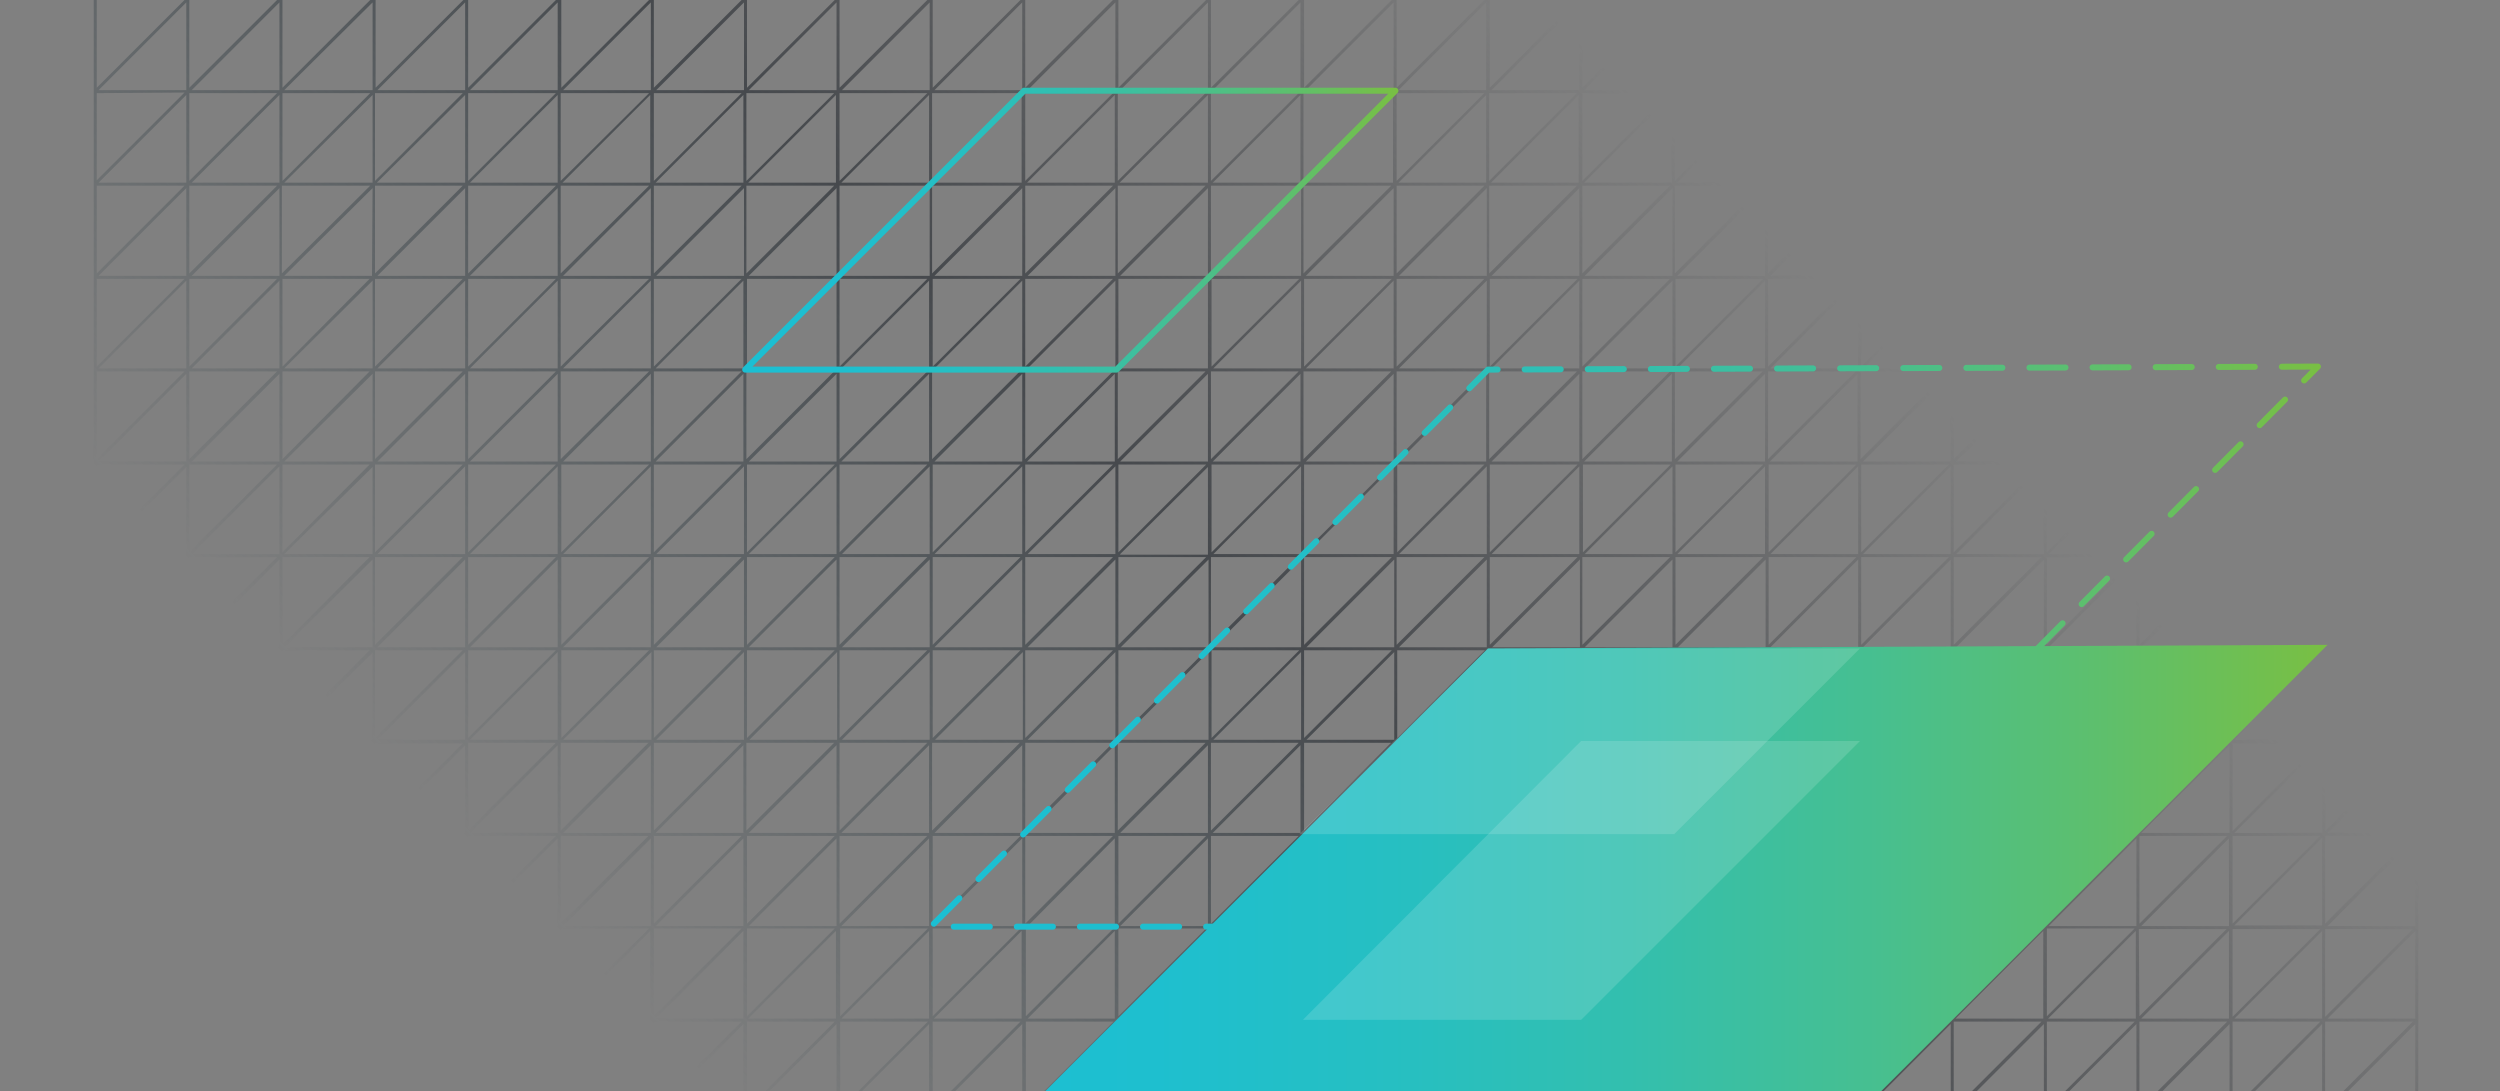 <?xml version="1.0" encoding="utf-8"?>
<!-- Generator: Adobe Illustrator 25.2.3, SVG Export Plug-In . SVG Version: 6.00 Build 0)  -->
<svg version="1.1" id="Layer_1" xmlns="http://www.w3.org/2000/svg" xmlns:xlink="http://www.w3.org/1999/xlink" x="0px" y="0px"
	 viewBox="0 0 416 181.6" style="enable-background:new 0 0 416 181.6;" xml:space="preserve">
<rect x="0" y="0" width="416" height="181.6" fill="#808080" stroke="none"/>
<style type="text/css">
	.st0{clip-path:url(#SVGID_2_);}
	.st1{fill:url(#SVGID_3_);}
	.st2{fill:none;stroke:url(#SVGID_4_);stroke-linecap:round;stroke-linejoin:round;stroke-dasharray:6,4.5;}
	.st3{fill:none;stroke:url(#SVGID_5_);stroke-linejoin:round;}
	.st4{fill:url(#SVGID_6_);}
	.st5{opacity:0.15;fill:#F4F8FA;enable-background:new    ;}
</style>
<g>
	<g>
		<defs>
			<rect id="SVGID_1_" width="416" height="181.6"/>
		</defs>
		<clipPath id="SVGID_2_">
			<use xlink:href="#SVGID_1_"  style="overflow:visible;"/>
		</clipPath>
		<g class="st0">
			
				<linearGradient id="SVGID_3_" gradientUnits="userSpaceOnUse" x1="61.951" y1="-63.269" x2="356.039" y2="230.829" gradientTransform="matrix(1 0 0 -1 0 184)">
				<stop  offset="0.21" style="stop-color:#3A4A51;stop-opacity:0"/>
				<stop  offset="0.5" style="stop-color:#46494D"/>
				<stop  offset="0.75" style="stop-color:#46494D;stop-opacity:0"/>
			</linearGradient>
			<path class="st1" d="M386.9-0.5H15.6v201.4h386.8V-0.5H386.9z M401.5,0l-14.6,14.6V0L401.5,0z M279.1,92.2l14.6-14.6v14.6H279.1z
				 M293.4,92.7l-14.6,14.6V92.7H293.4z M263.7,92.2l14.6-14.6v14.6H263.7z M277.9,92.7l-14.6,14.6V92.7H277.9z M248.2,92.2
				l14.6-14.6v14.6H248.2z M262.5,92.7l-14.6,14.6V92.7H262.5z M232.8,92.2l14.6-14.6v14.6H232.8z M247,92.7l-14.6,14.6V92.7H247z
				 M217.3,92.2l14.6-14.6v14.6H217.3z M231.6,92.7L217,107.3V92.7H231.6z M201.9,92.2l14.6-14.6v14.6H201.9z M216.1,92.7
				l-14.6,14.6V92.7H216.1z M186.4,92.2L201,77.7v14.6H186.4z M200.7,92.7l-14.6,14.6V92.7H200.7z M171,92.2l14.6-14.6v14.6H171z
				 M185.2,92.7l-14.6,14.6V92.7H185.2z M155.5,92.2l14.6-14.6v14.6H155.5z M169.8,92.7l-14.6,14.6V92.7H169.8z M140.1,92.2
				l14.6-14.6v14.6H140.1z M154.3,92.7l-14.6,14.6V92.7H154.3z M124.6,92.2l14.6-14.6v14.6H124.6z M138.9,92.7l-14.6,14.6V92.7
				H138.9z M123.4,92.7l-14.6,14.6V92.7H123.4z M109.2,92.2l14.6-14.6v14.6H109.2z M123.8,93.1v14.6h-14.6L123.8,93.1z M139.2,93.1
				v14.6h-14.6L139.2,93.1z M154.7,93.1v14.6h-14.6L154.7,93.1z M170.1,93.1v14.6h-14.6L170.1,93.1z M185.6,93.1v14.6H171
				L185.6,93.1z M201.1,93.1v14.6h-14.6L201.1,93.1z M216.5,93.1v14.6h-14.6L216.5,93.1z M232,93.1v14.6h-14.6L232,93.1z
				 M247.4,93.1v14.6h-14.6L247.4,93.1z M262.9,93.1v14.6h-14.6L262.9,93.1z M278.3,93.1v14.6h-14.6L278.3,93.1z M293.8,93.1v14.6
				h-14.6L293.8,93.1z M294.3,92.7h14.6l-14.6,14.6V92.7z M309.2,93.1v14.6h-14.6L309.2,93.1z M294.6,92.2l14.6-14.6v14.6H294.6z
				 M294.3,91.9V77.3h14.6L294.3,91.9z M278.8,91.9V77.3h14.6L278.8,91.9z M263.4,91.9V77.3H278L263.4,91.9z M247.9,91.9V77.3h14.6
				L247.9,91.9z M232.5,91.9V77.3H247L232.5,91.9z M217,91.9V77.3h14.6L217,91.9z M201.6,91.9V77.3h14.6L201.6,91.9z M186.1,91.9
				V77.3h14.6L186.1,91.9z M170.6,91.9V77.3h14.6L170.6,91.9z M155.2,91.9V77.3h14.6L155.2,91.9z M139.7,91.9V77.3h14.6L139.7,91.9z
				 M124.3,91.9V77.3h14.6L124.3,91.9z M108.8,91.9V77.3h14.6L108.8,91.9z M108.3,92.2H93.7l14.6-14.6L108.3,92.2z M108.3,107.7
				H93.7l14.6-14.6L108.3,107.7z M123.4,108.2l-14.6,14.6v-14.6H123.4z M138.9,108.2l-14.6,14.6v-14.6H138.9z M154.3,108.2
				l-14.6,14.6v-14.6H154.3z M169.8,108.2l-14.6,14.6v-14.6H169.8z M185.2,108.2l-14.6,14.6v-14.6H185.2z M200.7,108.2l-14.6,14.6
				v-14.6H200.7z M216.2,108.2l-14.6,14.6v-14.6H216.2z M231.6,108.2L217,122.8v-14.6H231.6z M247.1,108.2l-14.6,14.6v-14.6H247.1z
				 M262.5,108.2l-14.6,14.6v-14.6H262.5z M278,108.2l-14.6,14.6v-14.6H278z M293.4,108.2l-14.6,14.6v-14.6H293.4z M308.9,108.2
				l-14.6,14.6v-14.6H308.9z M309.7,92.7h14.6l-14.6,14.6V92.7z M309.7,77.3h14.6l-14.6,14.6V77.3z M108,77.3L93.4,91.9V77.3H108z
				 M108,92.7l-14.6,14.6V92.7H108z M108,108.2l-14.6,14.6v-14.6H108z M108.4,108.5v14.6H93.7L108.4,108.5z M123.8,108.5v14.6h-14.6
				L123.8,108.5z M139.3,108.5v14.6h-14.6L139.3,108.5z M154.7,108.5v14.6h-14.6L154.7,108.5z M170.2,108.5v14.6h-14.6L170.2,108.5z
				 M185.6,108.5v14.6H171L185.6,108.5z M201.1,108.5v14.6h-14.6L201.1,108.5z M216.5,108.5v14.6h-14.6L216.5,108.5z M232,108.5
				v14.6h-14.6L232,108.5z M247.4,108.5v14.6h-14.6L247.4,108.5z M262.9,108.5v14.6h-14.6L262.9,108.5z M278.3,108.5v14.6h-14.6
				L278.3,108.5z M293.8,108.5v14.6h-14.6L293.8,108.5z M309.2,108.5v14.6h-14.6L309.2,108.5z M309.7,108.2h14.6l-14.6,14.6V108.2z
				 M324.7,108.5v14.6H310L324.7,108.5z M310,107.7l14.6-14.6v14.6H310z M310,92.2l14.6-14.6v14.6H310z M310,76.8l14.6-14.6v14.6
				H310z M294.5,76.8l14.6-14.6v14.6H294.5z M279.1,76.8l14.6-14.6v14.6H279.1z M263.6,76.8l14.6-14.6v14.6H263.6z M248.2,76.8
				l14.6-14.6v14.6H248.2z M232.7,76.8l14.6-14.6v14.6H232.7z M217.3,76.8l14.6-14.6v14.6H217.3z M201.8,76.8l14.6-14.6v14.6H201.8z
				 M186.4,76.8L201,62.2v14.6H186.4z M170.9,76.8l14.6-14.6v14.6H170.9z M155.5,76.8l14.6-14.6v14.6H155.5z M140,76.8l14.6-14.6
				v14.6H140z M124.6,76.8l14.6-14.6v14.6H124.6z M109.1,76.8l14.6-14.6v14.6H109.1z M93.7,76.8l14.6-14.6v14.6H93.7z M78.2,76.8
				l14.6-14.6v14.6H78.2z M92.8,92.2H78.2l14.6-14.6L92.8,92.2z M92.8,107.7H78.2l14.6-14.6L92.8,107.7z M92.8,123.1H78.2l14.6-14.6
				L92.8,123.1z M107.9,123.6l-14.6,14.6v-14.6L107.9,123.6z M123.4,123.6l-14.6,14.6v-14.6L123.4,123.6z M138.8,123.6l-14.6,14.6
				v-14.6L138.8,123.6z M154.3,123.6l-14.6,14.6v-14.6L154.3,123.6z M169.7,123.6l-14.6,14.6v-14.6L169.7,123.6z M185.2,123.6
				l-14.6,14.6v-14.6L185.2,123.6z M200.6,123.6L186,138.2v-14.6L200.6,123.6z M216.1,123.6l-14.6,14.6v-14.6L216.1,123.6z
				 M231.5,123.6L217,138.2v-14.6L231.5,123.6z M247,123.6l-14.6,14.6v-14.6L247,123.6z M262.4,123.6l-14.6,14.6v-14.6L262.4,123.6z
				 M277.9,123.6l-14.6,14.6v-14.6L277.9,123.6z M293.3,123.6l-14.6,14.6v-14.6L293.3,123.6z M308.8,123.6l-14.6,14.6v-14.6
				L308.8,123.6z M324.2,123.6l-14.6,14.6v-14.6L324.2,123.6z M325.1,108.2h14.6l-14.6,14.6V108.2z M325.1,92.7h14.6l-14.6,14.6
				V92.7z M325.1,77.3h14.6l-14.6,14.6V77.3z M325.1,61.8h14.6l-14.6,14.6V61.8z M309.6,76.4V61.8h14.6L309.6,76.4z M294.2,76.4
				V61.8h14.6L294.2,76.4z M278.7,76.4V61.8h14.6L278.7,76.4z M263.3,76.4V61.8h14.6L263.3,76.4z M247.8,76.4V61.8h14.6L247.8,76.4z
				 M232.4,76.4V61.8H247L232.4,76.4z M216.9,76.4V61.8h14.6L216.9,76.4z M201.5,76.4V61.8h14.6L201.5,76.4z M186,76.4V61.8h14.6
				L186,76.4z M170.6,76.4V61.8h14.6L170.6,76.4z M155.1,76.4V61.8h14.6L155.1,76.4z M139.7,76.4V61.8h14.6L139.7,76.4z M124.2,76.4
				V61.8h14.6L124.2,76.4z M108.8,76.4V61.8h14.6L108.8,76.4z M93.3,76.4V61.8H108L93.3,76.4z M77.9,76.4V61.8h14.6L77.9,76.4z
				 M92.5,77.3L77.9,91.9V77.3H92.5z M92.5,92.7l-14.6,14.6V92.7H92.5z M92.5,108.2l-14.6,14.6v-14.6H92.5z M92.5,123.6l-14.6,14.6
				v-14.6L92.5,123.6z M92.8,124v14.6H78.2L92.8,124z M108.3,124v14.6H93.7L108.3,124z M123.7,124v14.6h-14.6L123.7,124z M139.2,124
				v14.6h-14.6L139.2,124z M154.6,124v14.6H140L154.6,124z M170.1,124v14.6h-14.6L170.1,124z M185.5,124v14.6H171L185.5,124z
				 M201,124v14.6h-14.6L201,124z M216.4,124v14.6h-14.6L216.4,124z M231.9,124v14.6h-14.6L231.9,124z M247.3,124v14.6h-14.6
				L247.3,124z M262.8,124v14.6h-14.6L262.8,124z M278.3,124v14.6h-14.6L278.3,124z M293.7,124v14.6h-14.6L293.7,124z M309.2,124
				v14.6h-14.6L309.2,124z M324.6,124v14.6H310L324.6,124z M325.1,123.7h14.6l-14.6,14.6V123.7z M340.1,124v14.6h-14.6L340.1,124z
				 M325.5,123.2l14.6-14.6v14.6H325.5z M325.5,107.7l14.6-14.6v14.6H325.5z M325.5,92.2l14.6-14.6v14.6L325.5,92.2z M325.5,76.8
				l14.6-14.6v14.6H325.5z M325.5,61.3l14.6-14.6v14.6L325.5,61.3z M310,61.3l14.6-14.6v14.6L310,61.3z M294.6,61.3l14.6-14.6v14.6
				L294.6,61.3z M279.1,61.3l14.6-14.6v14.6L279.1,61.3z M263.7,61.3l14.6-14.6v14.6L263.7,61.3z M248.2,61.3l14.6-14.6v14.6
				L248.2,61.3z M232.8,61.3l14.6-14.6v14.6L232.8,61.3z M217.3,61.3l14.6-14.6v14.6L217.3,61.3z M201.9,61.3l14.6-14.6v14.6
				L201.9,61.3z M186.4,61.3L201,46.7v14.6L186.4,61.3z M171,61.3l14.6-14.6v14.6L171,61.3z M155.5,61.3l14.6-14.6v14.6L155.5,61.3z
				 M140,61.3l14.6-14.6v14.6L140,61.3z M124.6,61.3l14.6-14.6v14.6L124.6,61.3z M109.1,61.3l14.6-14.6v14.6L109.1,61.3z M93.7,61.3
				l14.6-14.6v14.6L93.7,61.3z M78.2,61.3l14.6-14.6v14.6L78.2,61.3z M77.4,76.8H62.8l14.6-14.6V76.8z M77.4,92.2H62.8l14.6-14.6
				V92.2z M77.4,107.7H62.8l14.6-14.6V107.7z M77.4,123.1H62.8l14.6-14.6V123.1z M77.4,138.6H62.8L77.4,124V138.6z M92.5,139.1
				l-14.6,14.6v-14.6L92.5,139.1z M107.9,139.1l-14.6,14.6v-14.6L107.9,139.1z M123.4,139.1l-14.6,14.6v-14.6L123.4,139.1z
				 M138.9,139.1l-14.6,14.6v-14.6L138.9,139.1z M154.3,139.1l-14.6,14.6v-14.6L154.3,139.1z M169.8,139.1l-14.6,14.6v-14.6
				L169.8,139.1z M185.2,139.1l-14.6,14.6v-14.6L185.2,139.1z M200.7,139.1l-14.6,14.6v-14.6L200.7,139.1z M216.1,139.1l-14.6,14.6
				v-14.6L216.1,139.1z M231.6,139.1L217,153.7v-14.6L231.6,139.1z M247,139.1l-14.6,14.6v-14.6L247,139.1z M262.5,139.1l-14.6,14.6
				v-14.6L262.5,139.1z M277.9,139.1l-14.6,14.6v-14.6L277.9,139.1z M293.4,139.1l-14.6,14.6v-14.6L293.4,139.1z M308.8,139.1
				l-14.6,14.6v-14.6L308.8,139.1z M324.3,139.1l-14.6,14.6v-14.6L324.3,139.1z M339.7,139.1l-14.6,14.6v-14.6L339.7,139.1z
				 M340.6,123.6h14.6l-14.6,14.6V123.6z M340.6,108.2h14.6l-14.6,14.6V108.2z M340.6,92.7h14.6l-14.6,14.6V92.7z M340.6,77.3h14.6
				l-14.6,14.6V77.3z M340.6,61.8h14.6l-14.6,14.6V61.8z M340.6,46.4h14.6L340.6,61L340.6,46.4z M325.1,61V46.4h14.6L325.1,61z
				 M309.7,61V46.4h14.6L309.7,61z M294.2,61V46.4h14.6L294.2,61z M278.8,61V46.4h14.6L278.8,61z M263.3,61V46.4h14.6L263.3,61z
				 M247.9,61V46.4h14.6L247.9,61z M232.4,61V46.4H247L232.4,61z M217,61V46.4h14.6L217,61z M201.6,61V46.4h14.6L201.6,61z
				 M186.1,61V46.4h14.6L186.1,61z M170.6,61V46.4h14.6L170.6,61z M155.2,61V46.4h14.6L155.2,61z M139.7,61V46.4h14.6L139.7,61z
				 M124.3,61V46.4h14.6L124.3,61z M108.8,61V46.4h14.6L108.8,61z M93.3,61V46.4H108L93.3,61z M77.9,61V46.4h14.6L77.9,61z
				 M77.4,61.3H62.8l14.6-14.6V61.3z M62.4,61V46.4H77L62.4,61z M77,61.8L62.4,76.4V61.8L77,61.8z M77,77.3L62.4,91.9V77.3L77,77.3z
				 M77,92.7l-14.6,14.6V92.7L77,92.7z M77,108.2l-14.6,14.6v-14.6L77,108.2z M77,123.7l-14.6,14.6v-14.6L77,123.7z M77,139.1
				l-14.6,14.6v-14.6L77,139.1z M77.3,139.5v14.6H62.8L77.3,139.5z M92.8,139.5v14.6H78.2L92.8,139.5z M108.3,139.5v14.6H93.7
				L108.3,139.5z M123.7,139.5v14.6h-14.6L123.7,139.5z M139.2,139.5v14.6h-14.6L139.2,139.5z M154.6,139.5v14.6H140L154.6,139.5z
				 M170.1,139.5v14.6h-14.6L170.1,139.5z M185.5,139.5v14.6H171L185.5,139.5z M201,139.5v14.6h-14.6L201,139.5z M216.4,139.5v14.6
				h-14.6L216.4,139.5z M231.9,139.5v14.6h-14.6L231.9,139.5z M247.3,139.5v14.6h-14.5L247.3,139.5z M262.8,139.5v14.6h-14.6
				L262.8,139.5z M278.2,139.5v14.6h-14.6L278.2,139.5z M293.7,139.5v14.6h-14.6L293.7,139.5z M309.1,139.5v14.6h-14.6L309.1,139.5z
				 M324.6,139.5v14.6H310L324.6,139.5z M340,139.5v14.6h-14.6L340,139.5z M340.5,139.1h14.6l-14.6,14.6V139.1z M355.5,139.5v14.6
				h-14.6L355.5,139.5z M340.9,138.6l14.6-14.6v14.6H340.9z M340.9,123.2l14.6-14.6v14.6H340.9z M340.9,107.7l14.6-14.6v14.6H340.9z
				 M340.9,92.2l14.6-14.6v14.6L340.9,92.2z M340.9,76.8l14.6-14.6v14.6H340.9z M340.9,61.3l14.6-14.6v14.6L340.9,61.3z M340.9,45.9
				l14.6-14.6v14.6H340.9z M325.5,45.9l14.6-14.6v14.6H325.5z M310,45.9l14.6-14.6v14.6H310z M294.6,45.9l14.6-14.6v14.6H294.6z
				 M279.1,45.9l14.6-14.6v14.6H279.1z M263.7,45.9l14.6-14.6v14.6H263.7z M248.2,45.9l14.6-14.6v14.6H248.2z M232.8,45.9l14.6-14.6
				v14.6H232.8z M217.3,45.9l14.6-14.6v14.6H217.3z M201.9,45.9l14.6-14.6v14.6H201.9z M186.4,45.9L201,31.3v14.6L186.4,45.9z
				 M171,45.9l14.6-14.6v14.6H171z M155.5,45.9l14.6-14.6v14.6H155.5z M140.1,45.9l14.6-14.6v14.6H140.1z M124.6,45.9l14.6-14.6
				v14.6H124.6z M109.2,45.9l14.6-14.6v14.6H109.2z M93.7,45.9l14.6-14.6v14.6H93.7z M78.2,45.9l14.6-14.6v14.6H78.2z M62.8,45.9
				l14.6-14.6v14.6H62.8z M62,61.3H47.3L62,46.7V61.3z M62,76.8H47.3L62,62.2V76.8z M62,92.2H47.3L62,77.7V92.2z M62,107.7H47.3
				L62,93.1V107.7z M62,123.1H47.3L62,108.6V123.1z M62,138.6H47.3L62,124V138.6z M62,154H47.3L62,139.4V154z M77.1,154.5
				l-14.6,14.6v-14.6H77.1z M92.5,154.5l-14.6,14.6v-14.6H92.5z M108,154.5l-14.6,14.6v-14.6H108z M123.4,154.5l-14.6,14.6v-14.6
				H123.4z M138.9,154.5l-14.6,14.6v-14.6H138.9z M154.4,154.5l-14.6,14.6v-14.6H154.4z M169.8,154.5l-14.6,14.6v-14.6H169.8z
				 M185.3,154.5l-14.6,14.6v-14.6H185.3z M200.7,154.5l-14.6,14.6v-14.6H200.7z M216.2,154.5l-14.6,14.6v-14.6H216.2z M231.6,154.5
				L217,169.1v-14.6H231.6z M247.1,154.5l-14.6,14.6v-14.6H247.1z M262.5,154.5l-14.6,14.6v-14.6H262.5z M278,154.5l-14.6,14.6
				v-14.6H278z M293.4,154.5l-14.6,14.6v-14.6H293.4z M308.9,154.5l-14.6,14.6v-14.6H308.9z M324.3,154.5l-14.6,14.6v-14.6H324.3z
				 M339.8,154.5l-14.6,14.6v-14.6H339.8z M355.2,154.5l-14.6,14.6v-14.6H355.2z M356,139.1h14.6L356,153.7V139.1z M356,123.7h14.6
				L356,138.2V123.7z M356,108.2h14.6L356,122.8V108.2z M356,92.7h14.6L356,107.3V92.7z M356,77.3h14.6L356,91.9V77.3z M356,61.8
				h14.6L356,76.4V61.8z M356,46.4h14.6L356,61V46.4z M356,30.9h14.6L356,45.5V30.9z M340.5,45.5V30.9h14.6L340.5,45.5z M325.1,45.5
				V30.9h14.6L325.1,45.5z M309.6,45.5V30.9h14.6L309.6,45.5z M294.2,45.5V30.9h14.6L294.2,45.5z M278.7,45.5V30.9h14.6L278.7,45.5z
				 M263.3,45.5V30.9h14.6L263.3,45.5z M247.8,45.5V30.9h14.6L247.8,45.5z M232.4,45.5V30.9H247L232.4,45.5z M216.9,45.5V30.9h14.6
				L216.9,45.5z M201.5,45.5V30.9h14.6L201.5,45.5z M186,45.5V30.9h14.6L186,45.5z M170.6,45.5V30.9h14.6L170.6,45.5z M155.1,45.5
				V30.9h14.6L155.1,45.5z M139.7,45.5V30.9h14.6L139.7,45.5z M124.2,45.5V30.9h14.6L124.2,45.5z M108.8,45.5V30.9h14.6L108.8,45.5z
				 M93.3,45.5V30.9H108L93.3,45.5z M77.9,45.5V30.9h14.6L77.9,45.5z M62.4,45.5V30.9H77L62.4,45.5z M61.9,45.9H47.3L62,31.3
				L61.9,45.9z M46.9,45.5V30.9h14.7L46.9,45.5z M61.5,46.4L47,61V46.4L61.5,46.4z M61.5,61.8L47,76.4V61.8L61.5,61.8z M61.5,77.3
				L47,91.9V77.3L61.5,77.3z M61.5,92.7L47,107.3V92.7L61.5,92.7z M61.5,108.2L47,122.8v-14.6L61.5,108.2z M61.5,123.7L47,138.2
				v-14.6L61.5,123.7z M61.5,139.1L47,153.7v-14.6H61.5z M61.5,154.6L47,169.1v-14.6L61.5,154.6z M61.9,154.9v14.6H47.3L61.9,154.9z
				 M77.3,154.9v14.6H62.8L77.3,154.9z M92.8,154.9v14.6H78.2L92.8,154.9z M108.2,154.9v14.6H93.7L108.2,154.9z M123.7,154.9v14.6
				h-14.6L123.7,154.9z M139.1,154.9v14.6h-14.6L139.1,154.9z M154.6,154.9v14.6H140L154.6,154.9z M170,154.9v14.6h-14.6L170,154.9z
				 M185.5,154.9v14.6H171L185.5,154.9z M200.9,154.9v14.6h-14.6L200.9,154.9z M216.4,154.9v14.6h-14.6L216.4,154.9z M231.8,154.9
				v14.6h-14.6L231.8,154.9z M247.3,154.9v14.6h-14.5L247.3,154.9z M262.7,154.9v14.6h-14.6L262.7,154.9z M278.2,154.9v14.6h-14.6
				L278.2,154.9z M293.6,154.9v14.6H279L293.6,154.9z M309.1,154.9v14.6h-14.6L309.1,154.9z M324.5,154.9v14.6H310L324.5,154.9z
				 M340,154.9v14.6h-14.6L340,154.9z M355.4,154.9v14.6h-14.6L355.4,154.9z M355.9,154.6h14.6L356,169.1L355.9,154.6z M370.9,154.9
				v14.6h-14.6L370.9,154.9z M356.3,154.1l14.6-14.6v14.6H356.3z M356.3,138.6L371,124v14.6H356.3z M356.3,123.2l14.6-14.6v14.6
				H356.3z M356.3,107.7L371,93.1v14.6L356.3,107.7z M356.3,92.2L371,77.7v14.6L356.3,92.2z M356.3,76.8L371,62.2v14.6L356.3,76.8z
				 M356.3,61.3L371,46.7v14.6L356.3,61.3z M356.3,45.9L371,31.3v14.6L356.3,45.9z M356.3,30.4L371,15.8v14.6L356.3,30.4z
				 M340.8,30.4l14.6-14.6v14.6L340.8,30.4z M325.4,30.4L340,15.8v14.6L325.4,30.4z M309.9,30.4l14.6-14.6v14.6L309.9,30.4z
				 M294.5,30.4l14.6-14.6v14.6L294.5,30.4z M279,30.4l14.6-14.6v14.6L279,30.4z M263.6,30.4l14.6-14.6v14.6L263.6,30.4z
				 M248.1,30.4l14.6-14.6v14.6L248.1,30.4z M232.7,30.4l14.6-14.6v14.6L232.7,30.4z M217.2,30.4l14.6-14.6v14.6L217.2,30.4z
				 M201.8,30.4l14.6-14.6v14.6L201.8,30.4z M186.3,30.4L201,15.8v14.6L186.3,30.4z M170.9,30.4l14.6-14.6v14.6L170.9,30.4z
				 M155.4,30.4L170,15.8v14.6L155.4,30.4z M140,30.4l14.6-14.6v14.6L140,30.4z M124.5,30.4l14.6-14.6v14.6L124.5,30.4z M109.1,30.4
				l14.6-14.6v14.6L109.1,30.4z M93.6,30.4l14.6-14.6v14.6L93.6,30.4z M78.2,30.4l14.6-14.6v14.6L78.2,30.4z M62.7,30.4l14.7-14.6
				v14.6L62.7,30.4z M47.3,30.4L62,15.8v14.6L47.3,30.4z M46.5,45.9H31.9l14.6-14.6V45.9z M46.5,61.3H31.9l14.6-14.6V61.3z
				 M46.5,76.8H31.9l14.6-14.6V76.8z M46.5,92.2H31.9l14.6-14.6V92.2z M46.5,107.7H31.9l14.6-14.6V107.7z M46.5,123.1H31.9
				l14.6-14.6V123.1z M46.5,138.6H31.9L46.5,124V138.6z M46.5,154H31.9l14.6-14.6V154z M46.5,169.5H31.9l14.6-14.6V169.5z M61.6,170
				L47,184.6V170L61.6,170z M77.1,170l-14.6,14.6V170L77.1,170z M92.5,170l-14.6,14.6V170L92.5,170z M108,170l-14.6,14.6V170H108z
				 M123.4,170l-14.6,14.6V170H123.4z M138.9,170l-14.6,14.6V170H138.9z M154.4,170l-14.6,14.6V170H154.4z M169.8,170l-14.6,14.6
				V170H169.8z M185.3,170l-14.6,14.6V170H185.3z M200.7,170l-14.6,14.6V170H200.7z M216.2,170l-14.6,14.6V170H216.2z M231.6,170
				L217,184.6V170H231.6z M247,170l-14.6,14.6V170H247z M262.5,170l-14.6,14.6V170H262.5z M277.9,170l-14.6,14.6V170H277.9z
				 M293.4,170l-14.6,14.6V170H293.4z M308.8,170l-14.6,14.6V170H308.8z M324.3,170l-14.6,14.6V170H324.3z M339.7,170l-14.6,14.6
				V170H339.7z M355.2,170l-14.6,14.6V170H355.2z M370.6,170L356,184.6V170H370.6z M371.5,154.6h14.6l-14.6,14.6V154.6z
				 M371.5,139.1h14.6l-14.6,14.6V139.1z M371.5,123.7h14.6l-14.6,14.6V123.7z M371.5,108.2h14.6l-14.6,14.6V108.2z M371.5,92.7
				h14.6l-14.6,14.6V92.7z M371.5,77.3h14.6l-14.6,14.6V77.3z M371.5,61.8h14.6l-14.6,14.6V61.8z M371.5,46.4h14.6L371.5,61
				L371.5,46.4z M371.5,30.9h14.6l-14.6,14.6V30.9z M371.5,15.5h14.6l-14.6,14.6V15.5z M356,30.1V15.5h14.6L356,30.1z M340.5,30.1
				V15.5h14.6L340.5,30.1z M325.1,30.1V15.5h14.6L325.1,30.1z M309.6,30.1V15.5h14.6L309.6,30.1z M294.2,30.1V15.5h14.6L294.2,30.1z
				 M278.7,30.1V15.5h14.6L278.7,30.1z M263.3,30.1V15.5h14.6L263.3,30.1z M247.8,30.1V15.5h14.6L247.8,30.1z M232.4,30.1V15.5H247
				L232.4,30.1z M216.9,30.1V15.5h14.6L216.9,30.1z M201.5,30.1V15.5h14.6L201.5,30.1z M186,30.1V15.5h14.6L186,30.1z M170.6,30.1
				V15.5h14.6L170.6,30.1z M155.1,30.1V15.5h14.6L155.1,30.1z M139.7,30.1V15.5h14.6L139.7,30.1z M124.2,30.1V15.5h14.6L124.2,30.1z
				 M108.8,30.1V15.5h14.6L108.8,30.1z M93.3,30.1V15.5H108L93.3,30.1z M77.9,30.1V15.5h14.6L77.9,30.1z M62.4,30.1V15.5H77
				L62.4,30.1z M47,30.1V15.5h14.6L47,30.1z M46.5,30.4H31.9l14.6-14.6V30.4z M31.5,30.1V15.5h14.6L31.5,30.1z M46.1,30.9L31.5,45.5
				V30.9H46.1z M46.1,46.4L31.5,61V46.4H46.1z M46.1,61.8L31.5,76.4V61.8H46.1z M46.1,77.3L31.5,91.9V77.3H46.1z M46.1,92.7
				l-14.6,14.6V92.7H46.1z M46.1,108.2l-14.6,14.6v-14.6H46.1z M46.1,123.6l-14.6,14.6v-14.6L46.1,123.6z M46.1,139.1l-14.6,14.6
				v-14.6L46.1,139.1z M46.1,154.5l-14.6,14.6v-14.6H46.1z M46.1,170l-14.6,14.6V170L46.1,170z M46.5,170.4V185H31.9L46.5,170.4z
				 M61.9,170.4V185H47.3L61.9,170.4z M77.4,170.4V185H62.8L77.4,170.4z M92.8,170.4V185H78.2L92.8,170.4z M108.3,170.4V185H93.7
				L108.3,170.4z M123.7,170.4V185h-14.6L123.7,170.4z M139.2,170.4V185h-14.6L139.2,170.4z M154.6,170.4V185H140L154.6,170.4z
				 M170.1,170.4V185h-14.6L170.1,170.4z M185.5,170.4V185H171L185.5,170.4z M201,170.4V185h-14.6L201,170.4z M216.4,170.4V185
				h-14.6L216.4,170.4z M231.9,170.4V185h-14.6L231.9,170.4z M247.3,170.4V185h-14.5L247.3,170.4z M262.8,170.4V185h-14.6
				L262.8,170.4z M278.2,170.4V185h-14.6L278.2,170.4z M293.7,170.4V185h-14.6L293.7,170.4z M309.1,170.4V185h-14.6L309.1,170.4z
				 M324.6,170.4V185H310L324.6,170.4z M340.1,170.4V185h-14.6L340.1,170.4z M355.5,170.4V185h-14.6L355.5,170.4z M371,170.4V185
				h-14.6L371,170.4z M371.5,170h14.6l-14.6,14.6V170z M386.4,170.4V185h-14.6L386.4,170.4z M371.8,169.5l14.6-14.6v14.6
				L371.8,169.5z M371.8,154l14.6-14.6V154H371.8z M371.8,138.6l14.6-14.6v14.6L371.8,138.6z M371.8,123.1l14.6-14.6v14.6H371.8z
				 M371.8,107.7l14.6-14.6v14.6H371.8z M371.8,92.2l14.6-14.6v14.6H371.8z M371.8,76.8l14.6-14.6v14.6H371.8z M371.8,61.3
				l14.6-14.6v14.6L371.8,61.3z M371.8,45.9l14.6-14.6v14.6H371.8z M371.8,30.4l14.6-14.6v14.6H371.8z M371.8,15l14.6-14.6V15
				L371.8,15z M356.4,15L371,0.4V15L356.4,15z M340.9,15l14.6-14.6V15L340.9,15z M325.5,15l14.6-14.6V15L325.5,15z M310,15
				l14.6-14.6V15H310z M294.5,15l14.6-14.6V15H294.5z M279.1,15l14.6-14.6V15H279.1z M263.6,15l14.6-14.6V15H263.6z M248.2,15
				l14.6-14.6V15H248.2z M232.7,15l14.6-14.6V15H232.7z M217.3,15l14.6-14.6V15H217.3z M201.8,15l14.6-14.6V15H201.8z M186.4,15
				L201,0.4V15H186.4z M171,15l14.6-14.6V15H171z M155.5,15l14.6-14.6V15H155.5z M140.1,15l14.6-14.6V15H140.1z M124.6,15l14.6-14.6
				V15H124.6z M109.2,15l14.6-14.6V15H109.2z M93.7,15l14.6-14.6V15H93.7z M78.2,15L92.8,0.4V15H78.2z M62.8,15L77.4,0.4V15H62.8z
				 M47.3,15L62,0.4V15H47.3z M31.9,15L46.5,0.4V15H31.9z M31,30.4H16.4L31,15.8V30.4z M31,45.9H16.4L31,31.3V45.9z M31,61.3H16.4
				L31,46.7V61.3z M31,76.8H16.4L31,62.2V76.8z M31,77.7v14.6H16.4L31,77.7z M16.1,91.9V77.3h14.6L16.1,91.9z M31,107.7H16.4
				L31,93.1V107.7z M31,123.1H16.4L31,108.6V123.1z M31,138.6H16.4L31,124V138.6z M31,154H16.4L31,139.4V154z M31,169.5H16.4
				L31,154.9V169.5z M31,185H16.4L31,170.4V185z M46.1,185.5l-14.6,14.6v-14.6H46.1z M61.5,185.5L47,200.1v-14.6L61.5,185.5z
				 M77,185.5l-14.6,14.6v-14.6H77z M92.5,185.5l-14.6,14.6v-14.6H92.5z M107.9,185.5l-14.6,14.6v-14.6H107.9z M123.4,185.5
				l-14.6,14.6v-14.6H123.4z M138.8,185.5l-14.6,14.6v-14.6H138.8z M154.3,185.5l-14.6,14.6v-14.6H154.3z M169.7,185.5l-14.6,14.6
				v-14.6H169.7z M185.2,185.5l-14.6,14.6v-14.6H185.2z M200.6,185.5L186,200.1v-14.6H200.6z M216.1,185.5l-14.6,14.6v-14.6H216.1z
				 M231.5,185.5L217,200.1v-14.6L231.5,185.5z M247,185.5l-14.6,14.6v-14.6H247z M262.4,185.5l-14.6,14.6v-14.6H262.4z
				 M277.9,185.5l-14.6,14.6v-14.6H277.9z M293.3,185.5l-14.6,14.6v-14.6H293.3z M308.8,185.5l-14.6,14.6v-14.6H308.8z M324.2,185.5
				l-14.6,14.6v-14.6H324.2z M339.7,185.5l-14.6,14.6v-14.6H339.7z M355.2,185.5l-14.6,14.6v-14.6H355.2z M370.6,185.5L356,200.1
				v-14.6L370.6,185.5z M386.1,185.5l-14.6,14.6v-14.6H386.1z M386.9,170h14.6l-14.6,14.6V170z M386.9,154.6h14.6l-14.6,14.6V154.6z
				 M386.9,139.1h14.6l-14.6,14.6V139.1z M386.9,123.7h14.6l-14.6,14.6V123.7z M386.9,108.2h14.6l-14.6,14.6V108.2z M386.9,92.8
				h14.6l-14.6,14.6V92.8z M386.9,77.3h14.6l-14.6,14.6V77.3z M386.9,76.5V61.8h14.6L386.9,76.5z M401.9,62.2v14.6h-14.6L401.9,62.2
				z M386.9,46.4h14.6L386.9,61L386.9,46.4z M386.9,31h14.6l-14.6,14.6V31z M386.9,15.5h14.6l-14.6,14.6V15.5z M386.1,0l-14.6,14.6
				V0H386.1z M370.6,0L356,14.6V0H370.6z M355.2,0l-14.6,14.6V0H355.2z M339.7,0l-14.6,14.6V0H339.7z M324.3,0l-14.6,14.6V0H324.3z
				 M308.8,0l-14.6,14.6V0H308.8z M293.4,0l-14.6,14.6V0H293.4z M277.9,0l-14.6,14.6V0H277.9z M262.5,0l-14.6,14.6V0H262.5z M247,0
				l-14.6,14.6V0H247z M231.6,0L217,14.6V0H231.6z M216.1,0l-14.6,14.6V0H216.1z M200.7,0l-14.6,14.6V0H200.7z M185.2,0l-14.6,14.6
				V0H185.2z M169.8,0l-14.6,14.6V0H169.8z M154.3,0l-14.6,14.6V0H154.3z M138.9,0l-14.6,14.6V0H138.9z M123.4,0l-14.6,14.6V0H123.4
				z M108,0L93.4,14.6V0H108z M92.5,0L77.9,14.6V0H92.5z M77.1,0L62.5,14.6V0H77.1z M61.6,0L47,14.6V0H61.6z M46.1,0L31.5,14.6V0
				H46.1z M31,15H16.4L31,0.4V15z M30.7,0L16.1,14.6V0H30.7z M30.7,15.4L16.1,30V15.5L30.7,15.4z M30.7,30.9L16.1,45.5V30.9
				L30.7,30.9z M30.7,46.4L16.1,61V46.4L30.7,46.4z M30.7,61.8L16.1,76.4V61.8L30.7,61.8z M30.7,92.7l-14.6,14.6V92.7L30.7,92.7z
				 M30.7,108.2l-14.6,14.6v-14.6L30.7,108.2z M30.7,123.6l-14.6,14.6v-14.6L30.7,123.6z M30.7,139.1l-14.6,14.6v-14.6L30.7,139.1z
				 M30.7,154.5l-14.6,14.6v-14.6H30.7z M30.7,170l-14.6,14.6V170L30.7,170z M30.7,185.4L16.1,200v-14.6H30.7z M16.4,200.4L31,185.8
				v14.6H16.4z M31.9,200.4l14.6-14.6v14.6H31.9z M47.4,200.4L62,185.8v14.6H47.4z M62.8,200.4l14.6-14.6v14.6H62.8z M78.2,200.4
				l14.6-14.6v14.6H78.2z M93.7,200.4l14.6-14.6v14.6H93.7z M109.2,200.4l14.6-14.6v14.6H109.2z M124.6,200.4l14.6-14.6v14.6H124.6z
				 M140.1,200.4l14.6-14.6v14.6H140.1z M155.5,200.4l14.6-14.6v14.6H155.5z M171,200.4l14.6-14.6v14.6H171z M186.4,200.4l14.6-14.6
				v14.6H186.4z M201.9,200.4l14.6-14.6v14.6H201.9z M217.3,200.4l14.6-14.6v14.6H217.3z M232.8,200.4l14.6-14.6v14.6H232.8z
				 M248.2,200.4l14.6-14.6v14.6H248.2z M263.7,200.4l14.6-14.6v14.6H263.7z M279.1,200.4l14.6-14.6v14.6H279.1z M294.6,200.4
				l14.6-14.6v14.6H294.6z M310,200.4l14.6-14.6v14.6H310z M325.5,200.4l14.6-14.6v14.6H325.5z M340.9,200.4l14.6-14.6v14.6H340.9z
				 M356.4,200.4l14.6-14.6v14.6H356.4z M371.9,200.4l14.6-14.6v14.6H371.9z M386.9,185.5h14.6l-14.6,14.6V185.5z M387.3,200.4
				l14.6-14.6v14.6H387.3z M387.3,185l14.6-14.6V185L387.3,185z M387.3,169.5l14.6-14.6v14.6H387.3z M387.3,154.1l14.6-14.6v14.6
				H387.3z M387.3,138.6l14.6-14.6v14.6H387.3z M387.3,123.2l14.6-14.6v14.6H387.3z M387.3,107.7l14.6-14.6v14.6H387.3z M387.3,92.2
				l14.6-14.6v14.6L387.3,92.2z M387.3,61.3l14.6-14.6v14.6H387.3z M387.3,45.9l14.6-14.6v14.6H387.3z M387.3,30.4l14.6-14.6v14.6
				L387.3,30.4z M387.3,15l14.6-14.6V15L387.3,15z"/>
			<g>
				
					<linearGradient id="SVGID_4_" gradientUnits="userSpaceOnUse" x1="-3434.65" y1="2197.83" x2="-3202.86" y2="2197.83" gradientTransform="matrix(-1 0 0 1 -3048.42 -2090.24)">
					<stop  offset="0" style="stop-color:#79BF43"/>
					<stop  offset="0.16" style="stop-color:#5EBF6C"/>
					<stop  offset="0.33" style="stop-color:#46BF91"/>
					<stop  offset="0.5" style="stop-color:#33BFAE"/>
					<stop  offset="0.67" style="stop-color:#26BFC2"/>
					<stop  offset="0.84" style="stop-color:#1EBFCF"/>
					<stop  offset="1" style="stop-color:#1BBFD3"/>
				</linearGradient>
				<polygon class="st2" points="385.7,61 247.6,61.5 154.9,154.2 293,154.2 				"/>
				
					<linearGradient id="SVGID_5_" gradientUnits="userSpaceOnUse" x1="-3281.12" y1="2128.57" x2="-3171.96" y2="2128.57" gradientTransform="matrix(-1 0 0 1 -3048.42 -2090.24)">
					<stop  offset="0" style="stop-color:#79BF43"/>
					<stop  offset="0.16" style="stop-color:#5EBF6C"/>
					<stop  offset="0.33" style="stop-color:#46BF91"/>
					<stop  offset="0.5" style="stop-color:#33BFAE"/>
					<stop  offset="0.67" style="stop-color:#26BFC2"/>
					<stop  offset="0.84" style="stop-color:#1EBFCF"/>
					<stop  offset="1" style="stop-color:#1BBFD3"/>
				</linearGradient>
				<polygon class="st3" points="232.2,15.1 170.4,15.1 124,61.5 185.8,61.5 				"/>
				
					<linearGradient id="SVGID_6_" gradientUnits="userSpaceOnUse" x1="-3435.69" y1="2244.18" x2="-3203.36" y2="2244.18" gradientTransform="matrix(-1 0 0 1 -3048.42 -2090.24)">
					<stop  offset="0" style="stop-color:#79BF43"/>
					<stop  offset="0.16" style="stop-color:#5EBF6C"/>
					<stop  offset="0.33" style="stop-color:#46BF91"/>
					<stop  offset="0.5" style="stop-color:#33BFAE"/>
					<stop  offset="0.67" style="stop-color:#26BFC2"/>
					<stop  offset="0.84" style="stop-color:#1EBFCF"/>
					<stop  offset="1" style="stop-color:#1BBFD3"/>
				</linearGradient>
				<polygon class="st4" points="387.3,107.3 247.6,107.9 154.9,200.6 294,200.6 				"/>
				<polygon class="st5" points="309.5,107.9 247.6,107.9 216.2,138.8 278.6,138.8 				"/>
				<polygon class="st5" points="309.5,123.3 263.1,123.3 216.8,169.7 263.1,169.7 				"/>
			</g>
		</g>
	</g>
</g>
</svg>
